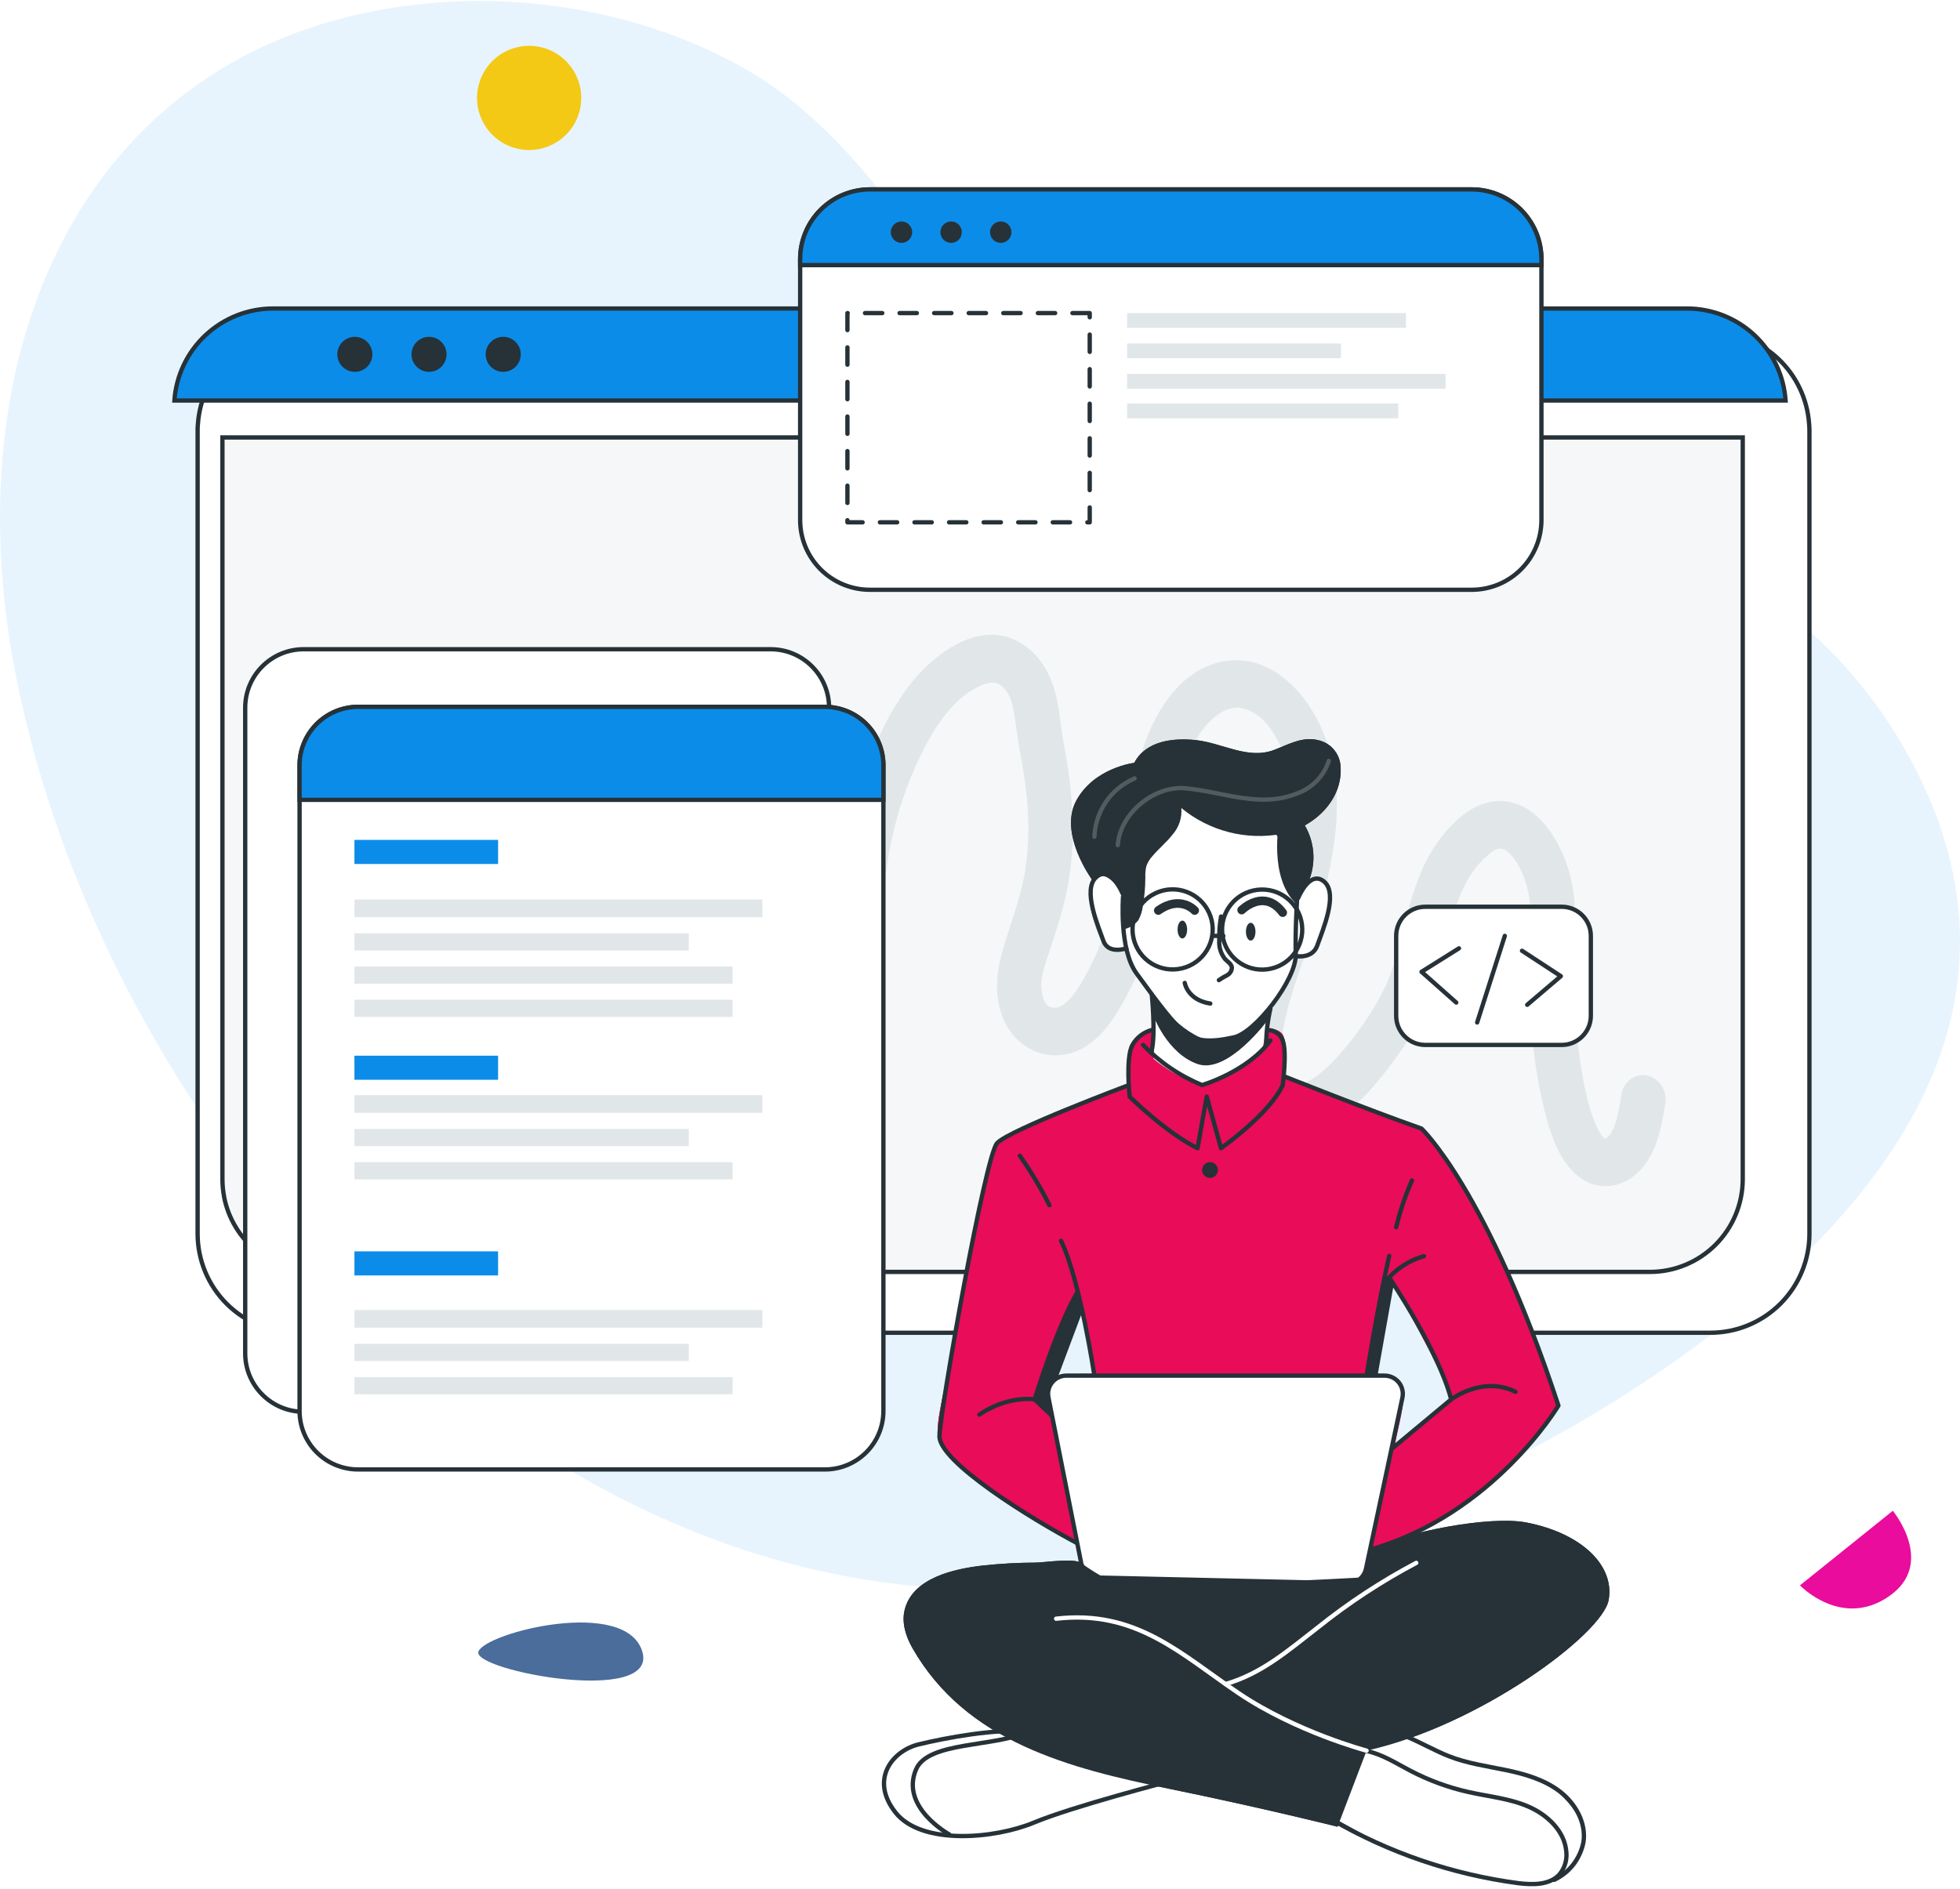 <svg width="500" height="482" viewBox="0 0 500 482" fill="none" xmlns="http://www.w3.org/2000/svg">
<path d="M485.208 189.939C429.706 94.954 279.152 128.781 248.406 82.586C232.657 58.965 215.041 31.509 189.488 17.253C165.13 3.599 136.889 -1.192 112.269 0.606C24.347 7.035 -12.924 85.635 3.963 171.95C26.511 287.086 128.656 404.702 250.001 405.522C313.474 405.999 374.124 383.243 421.609 351.236L422.668 350.519C470.154 318.217 527.592 262.452 485.208 189.939Z" fill="#0C8CE9" fill-opacity="0.1"/>
<g filter="url(#filter0_d_96_461)">
<path d="M455.59 103.931V308.807C455.59 315.504 452.928 321.927 448.189 326.664C443.451 331.401 437.024 334.063 430.321 334.066H69.68C62.978 334.063 56.55 331.401 51.812 326.664C47.074 321.927 44.412 315.504 44.412 308.807V103.931C44.412 103.328 44.412 102.794 44.491 102.156C44.935 95.783 47.782 89.815 52.457 85.457C57.131 81.099 63.286 78.674 69.68 78.672H430.321C436.722 78.674 442.883 81.106 447.559 85.474C452.235 89.842 455.077 95.821 455.51 102.202C455.567 102.748 455.59 103.34 455.59 103.931Z" fill="white"/>
<path d="M455.59 103.931V308.807C455.59 315.504 452.928 321.927 448.189 326.664C443.451 331.401 437.024 334.063 430.321 334.066H69.68C62.978 334.063 56.55 331.401 51.812 326.664C47.074 321.927 44.412 315.504 44.412 308.807V103.931C44.412 103.328 44.412 102.794 44.491 102.156C44.935 95.783 47.782 89.815 52.457 85.457C57.131 81.099 63.286 78.674 69.68 78.672H430.321C436.722 78.674 442.883 81.106 447.559 85.474C452.235 89.842 455.077 95.821 455.51 102.202C455.567 102.748 455.59 103.34 455.59 103.931Z" stroke="#263238" stroke-width="1.1" stroke-linecap="round" stroke-linejoin="round"/>
</g>
<path d="M56.71 111.623H444.578V300.876C444.578 307.153 442.082 313.173 437.64 317.611C433.199 322.049 427.174 324.543 420.892 324.543H80.396C74.114 324.543 68.09 322.049 63.648 317.611C59.206 313.173 56.71 307.153 56.71 300.876V111.623Z" fill="#F6F7F9"/>
<path d="M221.691 224.988C223.044 212.32 226.52 200.313 231.904 189.714C235.836 182.02 240.71 175.124 247.8 171.636C250.638 170.225 253.86 169.523 256.76 171.05C258.267 171.918 259.583 173.256 260.571 174.923C261.861 176.995 262.347 179.654 262.759 182.104C263.203 184.88 263.501 187.679 264.023 190.433C264.708 194.085 265.332 197.73 265.731 201.419C266.601 208.486 266.529 215.601 265.519 222.479C264.568 228.384 262.677 233.888 260.91 239.406C259.101 245.083 257.189 250.878 259.191 257.242C261.084 263.217 266.286 266.02 271.04 265.124C276.178 264.167 279.833 259.415 282.639 254.493C285.672 249.137 288.184 243.336 290.13 237.199C292.064 230.924 293.464 224.38 294.308 217.665C295.998 205.255 296.945 191.379 304.634 182.508C307.839 178.802 312.09 176.123 316.764 176.638C318.758 176.912 320.716 177.664 322.526 178.853C324.335 180.042 325.962 181.644 327.312 183.568C330.239 187.605 332.258 192.486 333.147 197.672C334.279 204.158 333.723 210.88 332.559 217.107C331.481 222.873 330.067 228.509 328.328 233.973C327.305 237.177 326.12 240.256 325.027 243.446C322.397 251.042 319.627 259.203 319.354 267.735C319.267 271.443 319.682 275.307 321.444 278.601C322.369 280.22 323.548 281.602 324.905 282.655C326.262 283.709 327.765 284.41 329.315 284.713C332.678 285.437 336.057 284.058 338.884 282.2C342.297 279.861 345.421 276.967 348.177 273.589C353.254 267.576 358.04 260.635 361.145 252.743C364.634 243.934 365.597 233.648 369.588 225.131C371.686 220.531 374.712 216.724 378.398 214.048C379.767 213.047 381.349 212.52 382.989 212.518C384.404 212.611 385.798 213.179 387.021 214.16C389.866 216.45 391.806 220.173 393.041 224.033C393.663 226.021 394.074 228.082 394.266 230.165C394.506 232.77 394.232 235.771 394.164 238.535C393.811 253.061 394.299 268.012 397.877 282.316C398.951 286.617 400.329 291.243 402.858 294.651C404.135 296.477 405.822 297.794 407.677 298.413C408.851 298.722 410.047 298.745 411.196 298.48C412.345 298.214 413.424 297.667 414.371 296.868C418.803 293.406 419.974 286.755 420.905 280.684C420.933 280.139 420.784 279.586 420.492 279.147C420.199 278.707 419.786 278.415 419.341 278.334C418.897 278.27 418.462 278.419 418.127 278.748C417.791 279.078 417.581 279.564 417.539 280.104C416.721 285.437 415.473 293.142 410.396 294.394C409.65 294.605 408.859 294.578 408.096 294.317C407.334 294.056 406.623 293.568 406.028 292.898C404.82 291.486 403.843 289.803 403.159 287.952C401.17 283.077 400.185 277.847 399.325 272.469C398.17 265.021 397.555 257.507 397.487 250.016C397.435 246.289 397.472 242.572 397.559 238.865C397.742 235.923 397.766 232.956 397.633 229.983C397.231 225.416 395.913 220.967 393.798 217.042C391.862 213.429 389.053 210.176 385.663 208.939C381.53 207.431 377.816 209.177 374.607 212.002C371.084 215.144 368.216 219.249 366.206 224.028C364.454 228.428 363.034 233.038 361.962 237.804C360.763 242.621 359.554 247.508 357.674 251.934C356.134 255.418 354.328 258.699 352.279 261.734C349.952 265.334 347.397 268.696 344.637 271.792C341.934 274.766 338.991 277.642 335.594 279.422C334.25 280.19 332.788 280.641 331.277 280.756C330.646 280.795 330.008 280.732 329.379 280.568C328.706 280.386 328.047 280.111 327.414 279.747C326.816 279.442 326.253 279.029 325.745 278.523L325.357 278.136L325.169 277.937C324.921 277.636 324.689 277.317 324.473 276.981C323.766 275.839 323.269 274.531 323.019 273.156C322.367 269.761 322.687 266.025 323.273 262.593C324.05 258.401 325.097 254.313 326.405 250.368C327.579 246.664 328.894 243.04 330.173 239.396C331.511 235.616 332.611 231.746 333.641 227.828C336.769 215.824 339.058 202.234 334.39 189.688C330.555 179.423 322.274 171.005 313 172.64C302.702 174.456 296.401 186.239 293.864 197.726C292.413 204.244 291.753 211.033 290.822 217.697C289.951 224.307 288.496 230.731 286.482 236.859C284.513 242.847 281.94 248.465 278.819 253.587C276.199 257.886 272.431 261.971 267.52 260.994C266.501 260.822 265.515 260.338 264.654 259.588C263.793 258.837 263.085 257.843 262.595 256.698C261.635 254.16 261.38 251.355 261.873 248.74C262.342 245.768 263.476 242.918 264.364 240.15C265.253 237.381 266.148 234.654 266.936 231.851C268.677 225.783 269.603 219.343 269.68 212.775C269.665 205.321 268.912 197.834 267.44 190.48C266.392 185.073 266.371 178.909 263.955 173.95C262.977 171.874 261.629 170.08 260.021 168.717C258.414 167.354 256.592 166.46 254.707 166.109C251.094 165.518 247.51 166.845 244.427 168.761C241.189 170.808 238.246 173.451 235.69 176.605C232.794 180.3 230.289 184.437 228.226 188.93C225.578 194.399 223.399 200.219 221.72 206.303C220.112 212.15 218.975 218.212 218.325 224.408C218.059 226.992 221.412 227.617 221.693 224.996L221.691 224.988Z" fill="#E1E7E9" stroke="#E1E7E9" stroke-width="8"/>
<path d="M455.51 102.202H44.491C44.935 95.829 47.782 89.861 52.457 85.502C57.131 81.144 63.286 78.719 69.68 78.717H430.321C436.715 78.719 442.87 81.144 447.545 85.502C452.219 89.861 455.066 95.829 455.51 102.202Z" fill="#0C8CE9" stroke="#263238" stroke-width="1.1" stroke-miterlimit="10"/>
<path d="M94.995 90.414C94.995 91.298 94.732 92.163 94.24 92.898C93.749 93.634 93.05 94.207 92.232 94.545C91.414 94.884 90.514 94.972 89.646 94.8C88.778 94.627 87.981 94.201 87.355 93.576C86.729 92.951 86.303 92.154 86.13 91.286C85.957 90.419 86.046 89.52 86.385 88.703C86.724 87.886 87.297 87.187 88.033 86.696C88.769 86.205 89.634 85.942 90.519 85.942C91.706 85.942 92.845 86.413 93.684 87.252C94.523 88.091 94.995 89.228 94.995 90.414Z" fill="#263238"/>
<path d="M113.921 90.414C113.921 91.298 113.658 92.163 113.166 92.898C112.675 93.634 111.976 94.207 111.158 94.545C110.34 94.884 109.44 94.972 108.572 94.8C107.704 94.627 106.907 94.201 106.281 93.576C105.655 92.951 105.229 92.154 105.056 91.286C104.883 90.419 104.972 89.52 105.311 88.703C105.649 87.886 106.223 87.187 106.959 86.696C107.695 86.205 108.56 85.942 109.445 85.942C110.632 85.942 111.771 86.413 112.61 87.252C113.449 88.091 113.921 89.228 113.921 90.414Z" fill="#263238"/>
<path d="M128.371 94.886C130.843 94.886 132.847 92.884 132.847 90.414C132.847 87.944 130.843 85.942 128.371 85.942C125.9 85.942 123.896 87.944 123.896 90.414C123.896 92.884 125.9 94.886 128.371 94.886Z" fill="#263238"/>
<path d="M444.578 111.623V300.876C444.578 307.153 442.082 313.173 437.64 317.611C433.198 322.049 427.174 324.543 420.892 324.543H80.407C74.925 324.542 69.612 322.64 65.376 319.163C61.139 315.685 58.242 310.847 57.177 305.473V305.405C56.887 303.905 56.742 302.381 56.744 300.854V111.623H444.578Z" stroke="#263238" stroke-width="1.1" stroke-miterlimit="10"/>
<path d="M393.22 66.122V132.707C393.22 135.043 392.76 137.357 391.864 139.515C390.969 141.673 389.657 143.634 388.003 145.286C386.349 146.938 384.386 148.247 382.225 149.14C380.064 150.033 377.749 150.492 375.41 150.491H221.93C219.592 150.492 217.276 150.033 215.116 149.14C212.955 148.247 210.992 146.938 209.338 145.286C207.684 143.634 206.372 141.673 205.476 139.515C204.581 137.357 204.12 135.043 204.12 132.707V66.122C204.124 61.403 206.001 56.878 209.34 53.542C212.68 50.205 217.208 48.329 221.93 48.326H375.41C380.134 48.326 384.664 50.201 388.004 53.538C391.344 56.876 393.22 61.402 393.22 66.122Z" fill="white" stroke="#263238" stroke-width="1.1" stroke-miterlimit="10"/>
<path d="M393.22 66.122V67.646H204.12V66.122C204.124 61.403 206.001 56.878 209.34 53.542C212.68 50.205 217.208 48.329 221.93 48.326H375.41C380.134 48.326 384.664 50.201 388.004 53.538C391.344 56.876 393.22 61.402 393.22 66.122Z" fill="#0C8CE9" stroke="#263238" stroke-width="1.1" stroke-miterlimit="10"/>
<path d="M231.906 61.172C231.524 61.555 231.037 61.815 230.507 61.921C229.976 62.027 229.426 61.974 228.927 61.767C228.427 61.56 228 61.211 227.699 60.761C227.398 60.312 227.238 59.784 227.238 59.243C227.238 58.703 227.398 58.175 227.699 57.726C228 57.276 228.427 56.926 228.927 56.72C229.426 56.513 229.976 56.46 230.507 56.566C231.037 56.672 231.524 56.932 231.906 57.315C232.414 57.828 232.699 58.521 232.699 59.243C232.699 59.966 232.414 60.659 231.906 61.172Z" fill="#263238"/>
<path d="M244.569 61.172C244.187 61.555 243.7 61.815 243.169 61.921C242.639 62.027 242.089 61.974 241.59 61.767C241.09 61.56 240.663 61.211 240.362 60.761C240.061 60.312 239.901 59.784 239.901 59.243C239.901 58.703 240.061 58.175 240.362 57.726C240.663 57.276 241.09 56.926 241.59 56.72C242.089 56.513 242.639 56.46 243.169 56.566C243.7 56.672 244.187 56.932 244.569 57.315C245.077 57.828 245.362 58.521 245.362 59.243C245.362 59.966 245.077 60.659 244.569 61.172Z" fill="#263238"/>
<path d="M257.232 61.172C256.85 61.555 256.363 61.815 255.832 61.921C255.302 62.027 254.752 61.974 254.252 61.767C253.753 61.56 253.325 61.211 253.025 60.761C252.724 60.312 252.564 59.784 252.564 59.243C252.564 58.703 252.724 58.175 253.025 57.726C253.325 57.276 253.753 56.926 254.252 56.72C254.752 56.513 255.302 56.46 255.832 56.566C256.363 56.672 256.85 56.932 257.232 57.315C257.74 57.828 258.025 58.521 258.025 59.243C258.025 59.966 257.74 60.659 257.232 61.172Z" fill="#263238"/>
<path d="M277.991 79.889H216.18V133.276H277.991V79.889Z" stroke="#263238" stroke-width="1.1" stroke-linecap="round" stroke-linejoin="round" stroke-dasharray="4.41 4.41"/>
<path d="M358.66 79.889H287.522V83.644H358.66V79.889Z" fill="#E1E7E9"/>
<path d="M342.091 87.661H287.522V91.404H342.091V87.661Z" fill="#E1E7E9"/>
<path d="M368.772 95.398H287.522V99.187H368.772V95.398Z" fill="#E1E7E9"/>
<path d="M356.712 102.941H287.522V106.73H356.712V102.941Z" fill="#E1E7E9"/>
<path d="M303.362 453.185C303.362 453.185 270.338 462.64 265.727 464.278C261.536 465.758 250.171 469.74 241.642 468.5C240.819 468.381 240.005 468.207 239.205 467.976C230.562 465.405 226.679 463.004 225.54 457.577C224.402 452.149 228.706 448.144 232.851 445.584C236.996 443.024 259.475 440.35 259.475 440.35L264.907 441.943L303.362 453.185Z" fill="white"/>
<path d="M241.642 468.5C240.819 468.381 240.005 468.207 239.205 467.976C230.562 465.405 226.679 463.004 225.54 457.577C224.402 452.149 228.706 448.144 232.851 445.584C236.996 443.024 259.475 440.35 259.475 440.35L264.907 441.943C259.987 444.219 241.676 445.459 237.679 447.757C233.682 450.056 231.758 454.379 234.115 460.273C235.379 463.345 238.75 466.361 241.642 468.5Z" fill="white"/>
<path d="M403.947 470.036C403.606 473.449 402.41 476.646 398.994 478.66C399.978 475.305 399.777 471.713 398.425 468.488C396.147 463.379 388.734 458.874 378.986 458.123C369.239 457.372 361.78 452.82 357.874 450.784C354.822 449.202 348.388 445.743 345.712 444.31L348.616 439.758L356.109 441.442C356.109 441.442 362.315 444.958 368.555 447.757C374.796 450.556 389.952 451.171 395.293 455.46C400.634 459.75 404.528 464.415 403.947 470.036Z" fill="white"/>
<path d="M298.39 454.527C298.39 454.527 273.588 460.945 263.749 465.052C253.911 469.16 235.156 470.957 228.448 462.492C221.741 454.027 227.674 446.722 234.358 445.095C241.043 443.468 254.56 440.908 261.939 441.943" fill="#263238"/>
<path d="M261.939 440.6C261.939 440.6 259.935 449.294 264.125 439.6C267.223 432.455 253.626 445.846 261.962 441.943" fill="#263238"/>
<path d="M403.94 470.036C403.599 473.449 402.403 476.647 398.987 478.66C396.709 480.003 393.475 480.8 388.841 480.754C377.259 480.606 355.487 472.334 355.487 472.334L335.103 461.07L345.705 444.31L348.609 439.759L356.102 441.442C356.102 441.442 362.308 444.958 368.548 447.757C374.788 450.556 389.945 451.171 395.286 455.46C400.627 459.75 404.521 464.415 403.94 470.036Z" fill="#263238"/>
<path d="M339.624 464.233C354.297 472.755 370.513 478.289 387.337 480.515C391.05 480.959 395.366 481.027 397.848 478.239C398.509 477.434 399 476.505 399.294 475.506C399.587 474.507 399.676 473.459 399.556 472.425C399.112 467.191 394.705 463.05 389.877 460.967C385.049 458.885 379.731 458.407 374.595 457.258C369.487 456.107 364.55 454.302 359.905 451.888C356.216 449.965 352.651 447.632 348.586 446.767C344.521 445.903 339.681 446.949 337.506 450.499" fill="#263238"/>
<path d="M396.482 479.662C398.389 478.749 400.057 477.403 401.352 475.732C402.647 474.061 403.534 472.11 403.94 470.036C404.68 465.109 401.868 460.148 397.916 457.122C393.965 454.095 389.011 452.661 384.126 451.649C379.241 450.636 374.242 449.953 369.562 448.099C362.422 445.3 355.373 439.793 347.925 441.761" fill="#263238"/>
<path d="M362.627 287.962L328.134 274.855L327.701 274.684C327.701 274.684 327.827 273.774 327.929 272.408C328.145 269.655 328.259 265.172 326.961 263.658C325.037 261.383 312.819 270.535 307.501 268.1C302.183 265.665 299.13 262.782 299.13 262.782C299.13 262.782 292.024 261.474 288.882 266.594C287.287 270.724 287.834 276.834 287.834 276.834L287.185 277.062C283.074 278.598 260.709 287.006 255.983 290.386C250.756 294.084 244.972 332.053 243.115 343.203C241.259 354.354 237.957 364.401 239.631 368.235C241.305 372.07 265.332 390.559 279.157 395.327C292.981 400.094 342.004 398.74 342.004 398.74C342.004 398.74 342.801 398.524 344.225 398.069C352.515 395.406 381.928 384.415 397.541 358.609C397.563 358.655 382.441 309.126 362.627 287.962ZM269.432 351.828C266.892 353.626 268.293 360.589 268.293 360.589L263.977 356.789L274.818 330.152L279.441 350.633C279.441 350.633 271.971 350.042 269.432 351.828ZM356.159 368.747C354.963 369.362 359.575 356.561 357.388 353.66C355.202 350.758 348.609 351.031 348.609 351.031L349.167 347.538L353.073 327.513L354.371 325.977C354.371 325.977 367.785 348.949 370.188 357.051C370.188 357.073 355.566 368.747 356.159 368.747Z" fill="#263238"/>
<path d="M297.502 204.89L279.692 223.778C279.692 223.778 277.244 225.951 278.211 231.424C279.179 236.897 281.457 241.664 283.176 241.983C284.538 242.221 285.917 242.343 287.299 242.347C287.299 242.347 291.113 250.608 293.824 253.85C293.824 253.85 301.002 263.055 300.501 266.594C300.501 266.594 304.514 265.395 310.538 266.1C316.562 266.806 322.501 264.1 322.501 264.1L324.285 256.638C324.285 256.638 329.751 248.355 330.115 246.147C330.48 243.94 332.985 244.509 334.215 243.417C335.445 242.324 338.28 237.466 338.77 232.869C339.26 228.272 339.271 222.993 333.93 224.54C329.296 223.3 332.199 213.515 332.199 213.515L324.057 206.347L297.502 204.89Z" fill="#263238"/>
<path d="M293.824 253.85C293.824 253.85 294.803 263.51 293.824 267.925L293.824 253.85Z" fill="#263238"/>
<path d="M322.998 266.628C323.009 263.522 323.368 260.427 324.069 257.4L322.998 266.628Z" fill="#263238"/>
<path d="M325.583 212.093C325.583 212.093 331.437 219.431 331.129 224.984C330.822 230.537 330.389 237.113 330.537 243.553C330.685 249.993 320.186 263.488 314.788 264.682C309.39 265.877 304.744 266.184 301.294 262.737C297.844 259.289 294.393 254.499 289.906 248.355C285.42 242.211 286.49 228.727 286.49 228.727" fill="#263238"/>
<path d="M311.486 233.859C311.129 235.875 310.977 237.922 311.03 239.969C310.913 241.694 311.45 243.4 312.533 244.748C313.183 245.408 314.116 245.943 314.242 246.853C314.238 247.263 314.125 247.664 313.912 248.014C313.7 248.365 313.396 248.651 313.035 248.844C312.304 249.212 311.6 249.63 310.928 250.096" fill="#263238"/>
<path d="M302.228 250.801C302.228 250.801 302.9 255.159 308.741 256.069L302.228 250.801Z" fill="#263238"/>
<path d="M302.831 237.181C302.831 238.444 302.284 239.457 301.613 239.457C300.941 239.457 300.394 238.444 300.394 237.181C300.394 235.918 300.941 234.906 301.613 234.906C302.284 234.906 302.831 235.93 302.831 237.181Z" fill="#263238"/>
<path d="M320.265 237.728C320.265 238.991 319.719 240.003 319.047 240.003C318.375 240.003 317.828 238.979 317.828 237.728C317.828 236.476 318.375 235.452 319.047 235.452C319.719 235.452 320.265 236.465 320.265 237.728Z" fill="#263238"/>
<path d="M316.747 232.209C316.747 232.209 322.44 226.52 327.212 232.869L316.747 232.209Z" fill="#263238"/>
<path d="M304.756 232.323C304.756 232.323 301.157 228.295 295.486 232.323H304.756Z" fill="#263238"/>
<path d="M294.257 259.221C294.257 259.221 297.73 268.778 305.485 271.498C313.239 274.217 323.534 260.12 323.534 260.12L322.998 258.288C322.998 258.288 316.246 267.049 308.741 265.558C301.237 264.068 293.824 253.896 293.824 253.896L294.257 259.221Z" fill="#263238"/>
<path d="M287.299 241.983C287.299 241.983 282.675 243.61 281.446 240.014C280.216 236.419 276.002 226.941 279.692 223.778C283.381 220.615 286.342 227.954 286.342 227.954" fill="#263238"/>
<path d="M330.526 243.94C330.526 243.94 334.819 244.805 336.048 241.209C337.278 237.614 341.492 228.136 337.802 224.972C334.113 221.809 331.152 229.148 331.152 229.148" fill="#263238"/>
<path d="M286.342 237.181C287.948 236.928 289.398 236.074 290.396 234.792C291.006 233.667 291.393 232.434 291.535 231.162C291.958 228.743 292.171 226.291 292.173 223.835C292.122 222.875 292.211 221.913 292.435 220.979C292.776 220.038 293.303 219.176 293.983 218.442C295.589 216.553 297.536 214.96 299.073 213.003C299.897 212.079 300.524 210.998 300.916 209.824C301.308 208.65 301.456 207.409 301.351 206.176C304.874 209.078 308.99 211.174 313.411 212.316C317.832 213.458 322.449 213.619 326.939 212.787C335.081 211.194 342.881 204.06 341.936 195.094C341.757 193.59 341.112 192.181 340.091 191.062C339.07 189.944 337.724 189.173 336.242 188.858C332.222 187.857 328.612 189.996 324.968 191.373C318.33 193.876 311.827 189.575 305.12 188.858C299.426 188.233 292.332 188.949 289.349 194.65C289.349 194.65 279.1 195.856 274.545 204.321C269.99 212.787 278.61 224.495 278.61 224.495C278.61 224.495 282.026 220.308 286.502 228.773L286.342 237.181Z" fill="#263238"/>
<path d="M332.427 209.931C332.427 209.931 323.625 223.812 330.583 230.536C330.583 230.536 332.108 226.361 333.646 225.337C334.754 222.873 335.224 220.17 335.011 217.478C334.798 214.785 333.909 212.189 332.427 209.931Z" fill="#263238"/>
<path d="M338.975 194.138C338.364 196.032 337.328 197.761 335.947 199.195C334.566 200.628 332.875 201.728 331.004 202.41C321.347 206.346 311.975 201.989 302.296 201.135C294.405 200.43 285.693 207.553 285.135 215.654" fill="#263238"/>
<path d="M279.179 213.515C279.298 210.318 280.324 207.221 282.139 204.585C283.954 201.95 286.482 199.885 289.428 198.632" fill="#263238"/>
<path d="M291.592 266.628C295.839 271.05 300.962 274.538 306.635 276.868C306.635 276.868 318.193 273.512 324.069 265.49" fill="#263238"/>
<path d="M303.392 246.435C308.526 244.082 310.778 238.017 308.424 232.888C306.069 227.758 299.999 225.508 294.866 227.86C289.732 230.213 287.48 236.278 289.834 241.407C292.189 246.537 298.259 248.787 303.392 246.435Z" fill="#263238"/>
<path d="M323.219 247.334C328.824 246.646 332.811 241.548 332.122 235.947C331.434 230.346 326.332 226.363 320.727 227.051C315.121 227.739 311.135 232.837 311.823 238.438C312.511 244.039 317.613 248.022 323.219 247.334Z" fill="#263238"/>
<path d="M293.824 262.816C292.788 263.088 291.817 263.566 290.97 264.221C290.123 264.876 289.416 265.694 288.893 266.628C287.082 269.814 288.176 279.838 288.176 279.838C288.176 279.838 297.525 289.077 305.485 292.98L307.83 279.793L311.474 292.98C311.474 292.98 323.796 284.276 327.212 276.914C327.212 276.914 328.351 268.323 327.212 265.536C326.953 264.762 326.46 264.086 325.802 263.604C325.143 263.121 320.317 261.838 319.501 261.823" fill="#263238"/>
<path d="M279.18 351.043C279.18 351.043 275.524 326.58 270.662 316.601L279.18 351.043Z" fill="#263238"/>
<path d="M260.151 294.891C262.982 298.912 265.509 303.137 267.712 307.532L260.151 294.891Z" fill="#263238"/>
<path d="M356.159 313.153C357.141 309.063 358.486 305.069 360.179 301.218L356.159 313.153Z" fill="#263238"/>
<path d="M348.609 351.043C348.609 351.043 351.239 334.271 354.382 320.458L348.609 351.043Z" fill="#263238"/>
<path d="M353.073 327.49C355.615 324.121 359.19 321.676 363.253 320.526L353.073 327.49Z" fill="#263238"/>
<path d="M327.713 274.684C327.713 274.684 348.928 283.161 362.627 287.974C362.627 287.974 379.48 303.801 397.552 358.655C397.552 358.655 380.995 386.486 349.497 395.406" fill="#263238"/>
<path d="M354.963 369.737L370.188 357.073C370.188 357.073 378.239 350.963 386.609 355.139" fill="#263238"/>
<path d="M354.382 325.977C354.382 325.977 366.965 344.557 370.188 357.073L354.382 325.977Z" fill="#263238"/>
<path d="M268.384 361.294L263.932 357.073C263.932 357.073 257.327 355.935 249.834 360.93" fill="#263238"/>
<path d="M263.932 357.073C263.932 357.073 269.466 338.868 274.921 329.549L263.932 357.073Z" fill="#263238"/>
<path d="M287.857 276.914C287.857 276.914 257.327 288.36 254.332 291.705C251.337 295.051 239.961 359.053 239.654 366.38C239.392 372.934 263.169 387.646 274.955 393.847" fill="#263238"/>
<path d="M310.688 298.544C310.688 298.942 310.57 299.331 310.349 299.663C310.127 299.994 309.813 300.252 309.444 300.404C309.076 300.557 308.671 300.597 308.28 300.519C307.889 300.441 307.53 300.249 307.248 299.968C306.966 299.686 306.774 299.327 306.696 298.937C306.618 298.546 306.658 298.141 306.811 297.773C306.963 297.405 307.222 297.09 307.553 296.869C307.885 296.648 308.274 296.53 308.673 296.53C308.938 296.528 309.201 296.579 309.446 296.68C309.691 296.781 309.914 296.929 310.102 297.116C310.289 297.304 310.437 297.526 310.538 297.771C310.639 298.016 310.69 298.279 310.688 298.544Z" fill="#263238"/>
<path d="M348.449 400.31L357.753 356.618C357.897 355.941 357.888 355.239 357.726 354.566C357.564 353.892 357.253 353.264 356.817 352.726C356.38 352.188 355.828 351.755 355.202 351.458C354.576 351.16 353.891 351.007 353.198 351.009H272.005C271.318 351.009 270.639 351.161 270.018 351.455C269.397 351.749 268.849 352.177 268.413 352.708C267.977 353.239 267.665 353.86 267.499 354.526C267.332 355.193 267.316 355.888 267.45 356.561L275.797 398.797C276.002 399.834 276.555 400.771 277.365 401.451C278.174 402.132 279.192 402.516 280.25 402.54L343.78 403.997C344.866 404.021 345.927 403.666 346.779 402.993C347.631 402.32 348.222 401.371 348.449 400.31Z" fill="#263238"/>
<path d="M348.609 446.699L341.207 466.11C341.207 466.11 322.326 461.354 298.151 456.405C272.859 451.228 246.452 444.526 232.753 420.507C231.09 417.582 229.974 414.123 230.76 410.847C232.73 402.552 243.537 400.299 250.654 399.468C255.128 398.985 259.625 398.734 264.125 398.717C266.403 398.717 273.975 397.477 275.809 398.831C278.563 400.839 277.501 402.6 277.501 402.6L346.501 403.997C347.527 401.76 349.296 397.859 349.497 395.406C358.778 390.696 380.243 386.713 389.353 388.477C403.621 391.242 411.946 399.559 410.363 408.275C408.78 416.991 377.26 440.361 348.609 446.699Z" fill="#263238"/>
<path d="M348.609 446.699C348.609 446.699 330.651 441.943 315.984 432.044C301.317 422.145 289.861 410.653 269.421 413.031" fill="#263238"/>
<path d="M312.624 429.712C321.894 427.049 328.692 421.053 336.128 415.307C343.971 409.017 352.394 403.485 361.283 398.786" fill="#263238"/>
<path fill-rule="evenodd" clip-rule="evenodd" d="M370.001 357C368.167 351.5 363.501 338.4 355.501 328L351.501 350.5L353.501 351L355.501 351.5L357.001 353L358.001 355V357L355.001 369.5L370.001 357ZM270.001 351L276.001 335L279.501 351H270.001Z" fill="#E7F4FD"/>
<path d="M398.39 231.367H363.602C359.495 231.367 356.166 234.693 356.166 238.797V259.198C356.166 263.301 359.495 266.628 363.602 266.628H398.39C402.497 266.628 405.826 263.301 405.826 259.198V238.797C405.826 234.693 402.497 231.367 398.39 231.367Z" fill="white" stroke="#263238" stroke-width="1.1" stroke-linecap="round" stroke-linejoin="round"/>
<path d="M372.188 241.971L362.634 247.968L371.493 255.819" stroke="#263238" stroke-width="1.1" stroke-linecap="round" stroke-linejoin="round"/>
<path d="M389.588 256.388L398.174 249.083L388.267 242.597" stroke="#263238" stroke-width="1.1" stroke-linecap="round" stroke-linejoin="round"/>
<path d="M376.823 260.894L383.883 238.797" stroke="#263238" stroke-width="1.1" stroke-linecap="round" stroke-linejoin="round"/>
<path d="M196.571 165.658H77.481C69.236 165.658 62.552 172.337 62.552 180.575V345.32C62.552 353.558 69.236 360.236 77.481 360.236H196.571C204.816 360.236 211.5 353.558 211.5 345.32V180.575C211.5 172.337 204.816 165.658 196.571 165.658Z" fill="white" stroke="#263238" stroke-width="1.1" stroke-miterlimit="10"/>
<path d="M225.358 195.275V360.02C225.36 361.98 224.975 363.921 224.225 365.732C223.475 367.543 222.376 369.189 220.99 370.575C219.603 371.962 217.957 373.061 216.145 373.812C214.333 374.562 212.391 374.948 210.429 374.948H91.339C89.379 374.947 87.438 374.559 85.627 373.808C83.816 373.057 82.171 371.957 80.786 370.571C79.401 369.185 78.303 367.54 77.554 365.729C76.805 363.919 76.42 361.979 76.422 360.02V195.275C76.422 191.321 77.993 187.529 80.79 184.732C83.588 181.935 87.382 180.362 91.339 180.359H210.429C214.389 180.359 218.186 181.93 220.986 184.728C223.785 187.525 225.358 191.319 225.358 195.275Z" fill="white" stroke="#263238" stroke-width="1.1" stroke-linecap="round" stroke-linejoin="round"/>
<path d="M225.358 195.275V204.094H76.422V195.275C76.422 191.321 77.993 187.529 80.79 184.732C83.588 181.935 87.382 180.362 91.339 180.359H210.429C214.389 180.359 218.186 181.93 220.986 184.728C223.785 187.525 225.358 191.319 225.358 195.275Z" fill="#0C8CE9" stroke="#263238" stroke-width="1.1" stroke-miterlimit="10"/>
<path d="M127.062 214.311H90.417V220.455H127.062V214.311Z" fill="#0C8CE9"/>
<path d="M127.062 269.37H90.417V275.514H127.062V269.37Z" fill="#0C8CE9"/>
<path d="M127.062 319.298H90.417V325.442H127.062V319.298Z" fill="#0C8CE9"/>
<path d="M194.487 229.512H90.417V234.018H194.487V229.512Z" fill="#E1E7E9"/>
<path d="M175.72 238.137H90.417V242.529H175.72V238.137Z" fill="#E1E7E9"/>
<path d="M186.891 246.614H90.417V251.006H186.891V246.614Z" fill="#E1E7E9"/>
<path d="M186.891 255.079H90.417V259.471H186.891V255.079Z" fill="#E1E7E9"/>
<path d="M194.487 279.44H90.417V283.946H194.487V279.44Z" fill="#E1E7E9"/>
<path d="M175.72 288.064H90.417V292.456H175.72V288.064Z" fill="#E1E7E9"/>
<path d="M186.891 296.541H90.417V300.933H186.891V296.541Z" fill="#E1E7E9"/>
<path d="M194.487 334.271H90.417V338.777H194.487V334.271Z" fill="#E1E7E9"/>
<path d="M175.72 342.896H90.417V347.288H175.72V342.896Z" fill="#E1E7E9"/>
<path d="M186.891 351.373H90.417V355.765H186.891V351.373Z" fill="#E1E7E9"/>
<path d="M298.397 454.527C298.397 454.527 273.595 460.945 263.757 465.052C253.918 469.16 235.163 470.957 228.455 462.492C221.748 454.027 227.681 446.722 234.366 445.095C241.05 443.468 254.567 440.908 261.946 441.943" fill="white"/>
<path d="M298.397 454.527C298.397 454.527 273.595 460.945 263.757 465.052C253.918 469.16 235.163 470.957 228.455 462.492C221.748 454.027 227.681 446.722 234.366 445.095C241.05 443.468 254.567 440.908 261.946 441.943" stroke="#263238" stroke-width="1.1" stroke-linecap="round" stroke-linejoin="round"/>
<path d="M242.132 468.056C242.132 468.056 229.515 461.138 233.705 451.444C236.803 444.298 253.633 445.846 261.969 441.943" stroke="#263238" stroke-width="1.1" stroke-linecap="round" stroke-linejoin="round"/>
<path d="M403.947 470.036C403.606 473.449 402.41 476.647 398.994 478.661C396.716 480.003 393.482 480.8 388.848 480.754C377.267 480.606 355.494 472.334 355.494 472.334L335.11 461.07L345.712 444.31L348.616 439.759L356.109 441.442C356.109 441.442 362.315 444.958 368.555 447.757C374.796 450.556 389.952 451.171 395.293 455.46C400.634 459.75 404.528 464.415 403.947 470.036Z" fill="white"/>
<path d="M339.631 464.233C354.304 472.755 370.52 478.289 387.345 480.515C391.057 480.959 395.373 481.027 397.855 478.239C398.516 477.434 399.007 476.505 399.301 475.506C399.594 474.507 399.683 473.459 399.563 472.425C399.119 467.191 394.712 463.05 389.884 460.967C385.056 458.885 379.738 458.407 374.602 457.258C369.494 456.107 364.557 454.302 359.912 451.888C356.223 449.965 352.658 447.632 348.593 446.767C344.528 445.903 339.688 446.949 337.513 450.499" stroke="#263238" stroke-width="1.1" stroke-linecap="round" stroke-linejoin="round"/>
<path d="M396.489 479.662C398.397 478.749 400.065 477.403 401.36 475.732C402.655 474.061 403.541 472.11 403.947 470.036C404.688 465.109 401.875 460.148 397.924 457.122C393.972 454.095 389.019 452.661 384.133 451.649C379.248 450.636 374.249 449.953 369.569 448.099C362.429 445.3 355.38 439.793 347.933 441.761" stroke="#263238" stroke-width="1.1" stroke-linecap="round" stroke-linejoin="round"/>
<path d="M362.634 287.962L328.141 274.855L327.708 274.684C327.708 274.684 327.834 273.774 327.936 272.408C328.153 269.655 328.266 265.172 326.968 263.658C325.044 261.383 319.601 263.294 314.283 260.859C308.965 258.424 299.137 262.782 299.137 262.782C299.137 262.782 292.032 261.474 288.889 266.594C287.294 270.724 287.841 276.834 287.841 276.834L287.192 277.062C283.081 278.598 260.716 287.006 255.99 290.386C250.763 294.084 244.979 332.053 243.122 343.203C241.266 354.354 237.964 364.401 239.638 368.235C241.312 372.07 265.339 390.559 279.164 395.327C292.988 400.094 342.011 398.74 342.011 398.74C342.011 398.74 342.808 398.524 344.232 398.069C352.522 395.406 381.935 384.415 397.548 358.609C397.57 358.655 382.448 309.126 362.634 287.962ZM269.439 351.828C266.899 353.626 268.3 360.589 268.3 360.589L263.984 356.789L269.001 342.5L274.825 330.152L279.448 350.633C279.448 350.633 271.978 350.042 269.439 351.828ZM356.166 368.747C354.97 369.362 359.582 356.561 357.396 353.66C355.209 350.758 348.616 351.031 348.616 351.031L349.174 347.538L353.08 327.513L354.378 325.977C354.378 325.977 367.792 348.949 370.195 357.051C370.195 357.073 355.574 368.747 356.166 368.747Z" fill="#E90C59"/>
<path d="M297.509 204.89L279.699 223.778C279.699 223.778 277.251 225.951 278.219 231.424C279.187 236.897 281.464 241.664 283.184 241.983C284.545 242.221 285.924 242.343 287.306 242.347C287.306 242.347 291.121 250.608 293.831 253.85C293.831 253.85 294.765 266.605 294.264 270.144C294.264 270.144 300.663 275.731 306.687 276.436C312.711 277.142 322.015 267.925 322.015 267.925L324.292 256.638C324.292 256.638 329.758 248.355 330.123 246.147C330.487 243.94 332.992 244.509 334.222 243.417C335.452 242.324 338.287 237.466 338.777 232.869C339.267 228.272 339.278 222.993 333.937 224.54C329.303 223.3 332.207 213.515 332.207 213.515L324.065 206.347L297.509 204.89Z" fill="white"/>
<path d="M293.831 253.85C293.831 253.85 294.81 263.51 293.831 267.925" stroke="#263238" stroke-width="1.1" stroke-linecap="round" stroke-linejoin="round"/>
<path d="M323.005 266.628C323.016 263.522 323.375 260.427 324.076 257.4" stroke="#263238" stroke-width="1.1" stroke-linecap="round" stroke-linejoin="round"/>
<path d="M325.59 212.093C325.59 212.093 331.444 219.431 331.136 224.984C330.829 230.537 330.396 237.113 330.544 243.553C330.692 249.993 320.193 263.488 314.795 264.682C309.397 265.877 304.751 266.184 301.301 262.737C297.851 259.289 294.4 254.499 289.914 248.355C285.427 242.211 286.497 228.727 286.497 228.727" stroke="#263238" stroke-width="1.1" stroke-linecap="round" stroke-linejoin="round"/>
<path d="M311.493 233.859C311.136 235.875 310.984 237.922 311.037 239.969C310.92 241.694 311.457 243.4 312.54 244.748C313.19 245.408 314.123 245.943 314.249 246.853C314.245 247.263 314.132 247.664 313.919 248.014C313.707 248.365 313.403 248.651 313.041 248.844C312.311 249.212 311.607 249.63 310.935 250.096" stroke="#263238" stroke-width="1.1" stroke-linecap="round" stroke-linejoin="round"/>
<path d="M302.235 250.801C302.235 250.801 302.907 255.159 308.748 256.069" stroke="#263238" stroke-width="1.1" stroke-linecap="round" stroke-linejoin="round"/>
<path d="M302.838 237.181C302.838 238.444 302.292 239.457 301.62 239.457C300.948 239.457 300.401 238.444 300.401 237.181C300.401 235.918 300.948 234.906 301.62 234.906C302.292 234.906 302.838 235.93 302.838 237.181Z" fill="#263238"/>
<path d="M320.272 237.728C320.272 238.991 319.726 240.003 319.054 240.003C318.382 240.003 317.836 238.979 317.836 237.728C317.836 236.476 318.382 235.452 319.054 235.452C319.726 235.452 320.272 236.465 320.272 237.728Z" fill="#263238"/>
<path d="M316.754 232.209C316.754 232.209 322.448 226.52 327.219 232.869" stroke="#263238" stroke-width="2.21" stroke-linecap="round" stroke-linejoin="round"/>
<path d="M304.763 232.323C304.763 232.323 301.164 228.295 295.493 232.323" stroke="#263238" stroke-width="2.21" stroke-linecap="round" stroke-linejoin="round"/>
<path d="M294.264 259.221C294.264 259.221 297.737 268.778 305.492 271.498C313.246 274.217 323.541 260.12 323.541 260.12L323.005 258.288C323.005 258.288 316.253 267.049 308.748 265.558C301.244 264.068 293.831 253.896 293.831 253.896L294.264 259.221Z" fill="#263238"/>
<path d="M287.306 241.983C287.306 241.983 282.683 243.61 281.453 240.014C280.223 236.419 276.009 226.941 279.699 223.778C283.389 220.615 286.349 227.954 286.349 227.954" stroke="#263238" stroke-width="1.1" stroke-linecap="round" stroke-linejoin="round"/>
<path d="M330.533 243.94C330.533 243.94 334.826 244.805 336.056 241.209C337.285 237.614 341.499 228.136 337.809 224.972C334.12 221.809 331.159 229.148 331.159 229.148" stroke="#263238" stroke-width="1.1" stroke-linecap="round" stroke-linejoin="round"/>
<path d="M286.349 237.181C287.955 236.928 289.405 236.074 290.403 234.792C291.013 233.667 291.4 232.434 291.542 231.162C291.965 228.743 292.178 226.291 292.18 223.835C292.13 222.875 292.218 221.913 292.442 220.979C292.784 220.038 293.31 219.176 293.99 218.442C295.596 216.553 297.543 214.96 299.081 213.003C299.905 212.079 300.532 210.998 300.923 209.824C301.315 208.65 301.463 207.409 301.358 206.176C304.881 209.078 308.998 211.174 313.418 212.316C317.839 213.458 322.456 213.619 326.946 212.787C335.088 211.194 342.888 204.06 341.943 195.094C341.764 193.59 341.119 192.181 340.098 191.062C339.077 189.944 337.731 189.173 336.249 188.858C332.229 187.857 328.62 189.996 324.976 191.373C318.337 193.876 311.834 189.575 305.127 188.858C299.434 188.233 292.339 188.949 289.356 194.65C289.356 194.65 279.107 195.856 274.552 204.321C269.997 212.787 278.617 224.495 278.617 224.495C278.617 224.495 282.033 220.308 286.509 228.773L286.349 237.181Z" fill="#263238"/>
<path d="M326.296 209.931C326.296 209.931 323.632 223.812 330.59 230.536C330.59 230.536 332.115 226.361 333.653 225.337C334.761 222.873 335.231 220.17 335.018 217.478C334.805 214.785 333.916 212.189 332.434 209.931C327.287 201.852 326.296 209.931 326.296 209.931Z" fill="#263238"/>
<path opacity="0.2" d="M338.982 194.138C338.371 196.032 337.335 197.761 335.954 199.195C334.573 200.628 332.882 201.728 331.011 202.41C321.354 206.346 311.982 201.989 302.303 201.135C294.412 200.43 285.7 207.553 285.142 215.654" stroke="white" stroke-width="1.1" stroke-linecap="round" stroke-linejoin="round"/>
<path opacity="0.2" d="M279.187 213.515C279.305 210.318 280.331 207.221 282.146 204.585C283.961 201.95 286.489 199.885 289.435 198.632" stroke="white" stroke-width="1.1" stroke-linecap="round" stroke-linejoin="round"/>
<path d="M291.599 266.628C295.846 271.05 300.969 274.538 306.642 276.868C306.642 276.868 318.2 273.512 324.076 265.49" stroke="#263238" stroke-width="1.1" stroke-linecap="round" stroke-linejoin="round"/>
<path d="M303.399 246.435C308.533 244.082 310.785 238.017 308.431 232.888C306.076 227.758 300.006 225.508 294.873 227.86C289.739 230.213 287.487 236.278 289.841 241.407C292.196 246.537 298.266 248.787 303.399 246.435Z" stroke="#263238" stroke-width="1.1" stroke-linecap="round" stroke-linejoin="round"/>
<path d="M323.226 247.334C328.832 246.646 332.818 241.548 332.13 235.947C331.441 230.346 326.339 226.363 320.734 227.051C315.128 227.739 311.142 232.837 311.83 238.438C312.518 244.039 317.621 248.022 323.226 247.334Z" stroke="#263238" stroke-width="1.1" stroke-linecap="round" stroke-linejoin="round"/>
<path d="M293.831 262.816C292.795 263.088 291.824 263.566 290.977 264.221C290.13 264.876 289.424 265.694 288.9 266.628C287.09 269.814 288.183 279.838 288.183 279.838C288.183 279.838 297.532 289.077 305.492 292.98L307.837 279.793L311.481 292.98C311.481 292.98 323.803 284.276 327.219 276.914C327.219 276.914 328.358 268.323 327.219 265.536C326.96 264.762 326.467 264.086 325.809 263.604C325.15 263.121 324.358 262.854 323.541 262.839" stroke="#263238" stroke-width="1.1" stroke-linecap="round" stroke-linejoin="round"/>
<path d="M279.187 351.043C279.187 351.043 275.531 326.58 270.669 316.601" stroke="#263238" stroke-width="1.1" stroke-linecap="round" stroke-linejoin="round"/>
<path d="M260.158 294.891C262.989 298.912 265.517 303.137 267.719 307.532" stroke="#263238" stroke-width="1.1" stroke-linecap="round" stroke-linejoin="round"/>
<path d="M356.166 313.153C357.147 309.063 358.493 305.069 360.186 301.218" stroke="#263238" stroke-width="1.1" stroke-linecap="round" stroke-linejoin="round"/>
<path d="M348.616 351.043C348.616 351.043 351.246 334.271 354.389 320.458" stroke="#263238" stroke-width="1.1" stroke-linecap="round" stroke-linejoin="round"/>
<path d="M353.08 327.49C355.622 324.121 359.197 321.676 363.26 320.526" stroke="#263238" stroke-width="1.1" stroke-linecap="round" stroke-linejoin="round"/>
<path d="M327.72 274.684C327.72 274.684 348.935 283.161 362.634 287.974C362.634 287.974 379.487 303.801 397.559 358.655C397.559 358.655 381.002 386.486 349.504 395.406" stroke="#263238" stroke-width="1.1" stroke-linecap="round" stroke-linejoin="round"/>
<path d="M354.97 369.737L370.195 357.073C370.195 357.073 378.246 350.963 386.616 355.139" stroke="#263238" stroke-width="1.1" stroke-linecap="round" stroke-linejoin="round"/>
<path d="M354.389 325.977C354.389 325.977 366.972 344.557 370.195 357.073" stroke="#263238" stroke-width="1.1" stroke-linecap="round" stroke-linejoin="round"/>
<path d="M268.391 361.294L263.939 357.073C263.939 357.073 257.334 355.935 249.841 360.93" stroke="#263238" stroke-width="1.1" stroke-linecap="round" stroke-linejoin="round"/>
<path d="M263.939 357.073C263.939 357.073 269.473 338.868 274.928 329.549" stroke="#263238" stroke-width="1.1" stroke-linecap="round" stroke-linejoin="round"/>
<path d="M287.864 276.914C287.864 276.914 257.334 288.36 254.339 291.705C251.344 295.051 239.968 359.053 239.661 366.38C239.399 372.934 263.176 387.646 274.962 393.847" stroke="#263238" stroke-width="1.1" stroke-linecap="round" stroke-linejoin="round"/>
<path d="M310.696 298.544C310.696 298.942 310.578 299.331 310.356 299.663C310.135 299.994 309.82 300.252 309.451 300.404C309.083 300.557 308.678 300.597 308.287 300.519C307.896 300.441 307.537 300.249 307.255 299.968C306.973 299.686 306.781 299.327 306.703 298.937C306.626 298.546 306.665 298.141 306.818 297.773C306.971 297.405 307.229 297.09 307.56 296.869C307.892 296.648 308.281 296.53 308.68 296.53C308.945 296.528 309.208 296.579 309.453 296.68C309.698 296.781 309.921 296.929 310.109 297.116C310.296 297.304 310.445 297.526 310.545 297.771C310.646 298.016 310.697 298.279 310.696 298.544Z" fill="#263238"/>
<path d="M346.019 405.749H276.556C276.124 405.749 275.71 405.578 275.405 405.272C275.099 404.967 274.928 404.553 274.928 404.122C274.928 403.69 275.099 403.277 275.405 402.971C275.71 402.666 276.124 402.495 276.556 402.495H346.019C346.451 402.495 346.866 402.666 347.171 402.971C347.476 403.277 347.648 403.69 347.648 404.122C347.648 404.553 347.476 404.967 347.171 405.272C346.866 405.578 346.451 405.749 346.019 405.749Z" fill="#263238"/>
<path d="M348.456 400.31L357.76 356.618C357.904 355.941 357.895 355.239 357.733 354.566C357.571 353.892 357.26 353.264 356.824 352.726C356.387 352.188 355.835 351.755 355.209 351.457C354.583 351.16 353.898 351.007 353.205 351.009H272.012C271.325 351.009 270.646 351.161 270.025 351.455C269.404 351.749 268.856 352.177 268.42 352.708C267.984 353.239 267.672 353.86 267.506 354.526C267.339 355.193 267.323 355.888 267.457 356.561L275.805 398.797C276.009 399.834 276.562 400.771 277.372 401.451C278.181 402.132 279.199 402.516 280.257 402.54L343.788 403.997C344.873 404.021 345.934 403.666 346.786 402.993C347.638 402.32 348.229 401.371 348.456 400.31Z" fill="white" stroke="#263238" stroke-width="1.1" stroke-linecap="round" stroke-linejoin="round"/>
<path d="M348.616 446.699L341.214 466.11C341.214 466.11 322.334 461.354 298.158 456.405C272.867 451.228 246.459 444.526 232.76 420.507C231.097 417.582 229.981 414.123 230.767 410.847C232.737 402.552 243.544 400.299 250.661 399.468C255.135 398.985 259.632 398.734 264.132 398.717C266.41 398.717 273.982 397.477 275.816 398.831C278.571 400.839 281.51 402.58 284.596 404.031C288.638 405.749 347.648 402.495 347.648 402.495C348.675 400.258 349.303 397.859 349.504 395.406C358.785 390.696 380.25 386.713 389.36 388.477C403.629 391.242 411.953 399.559 410.37 408.275C408.787 416.991 377.267 440.361 348.616 446.699Z" fill="#263238"/>
<path d="M348.616 446.699C348.616 446.699 330.658 441.943 315.991 432.044C301.324 422.145 289.868 410.653 269.427 413.031" stroke="white" stroke-width="1.1" stroke-linecap="round" stroke-linejoin="round"/>
<path d="M312.631 429.712C321.901 427.049 328.699 421.053 336.135 415.307C343.978 409.017 352.401 403.485 361.29 398.786" stroke="white" stroke-width="1.1" stroke-linecap="round" stroke-linejoin="round"/>
<path d="M309.363 238.797H312.073" stroke="#263238" stroke-width="1.1" stroke-linecap="round" stroke-linejoin="round"/>
<path d="M122.049 421.411C120.269 426.251 168.049 435.331 163.849 421.411C159.649 407.491 123.839 416.561 122.049 421.411Z" fill="#4A6D9B"/>
<path d="M459.171 404.524L482.862 385.494C482.862 385.494 493.992 398.941 481.895 407.307C469.798 415.673 459.171 404.524 459.171 404.524Z" fill="#E90C9D"/>
<path d="M147.922 28.04C149.608 20.897 145.184 13.739 138.04 12.053C130.897 10.367 123.739 14.791 122.053 21.934C120.367 29.078 124.791 36.236 131.935 37.922C139.078 39.608 146.236 35.184 147.922 28.04Z" fill="#F3C916"/>
<defs>
<filter id="filter0_d_96_461" x="43.862" y="78.122" width="418.278" height="262.495" filterUnits="userSpaceOnUse" color-interpolation-filters="sRGB">
<feFlood flood-opacity="0" result="BackgroundImageFix"/>
<feColorMatrix in="SourceAlpha" type="matrix" values="0 0 0 0 0 0 0 0 0 0 0 0 0 0 0 0 0 0 127 0" result="hardAlpha"/>
<feOffset dx="6" dy="6"/>
<feComposite in2="hardAlpha" operator="out"/>
<feColorMatrix type="matrix" values="0 0 0 0 0.149 0 0 0 0 0.196 0 0 0 0 0.22 0 0 0 1 0"/>
<feBlend mode="normal" in2="BackgroundImageFix" result="effect1_dropShadow_96_461"/>
<feBlend mode="normal" in="SourceGraphic" in2="effect1_dropShadow_96_461" result="shape"/>
</filter>
</defs>
</svg>
